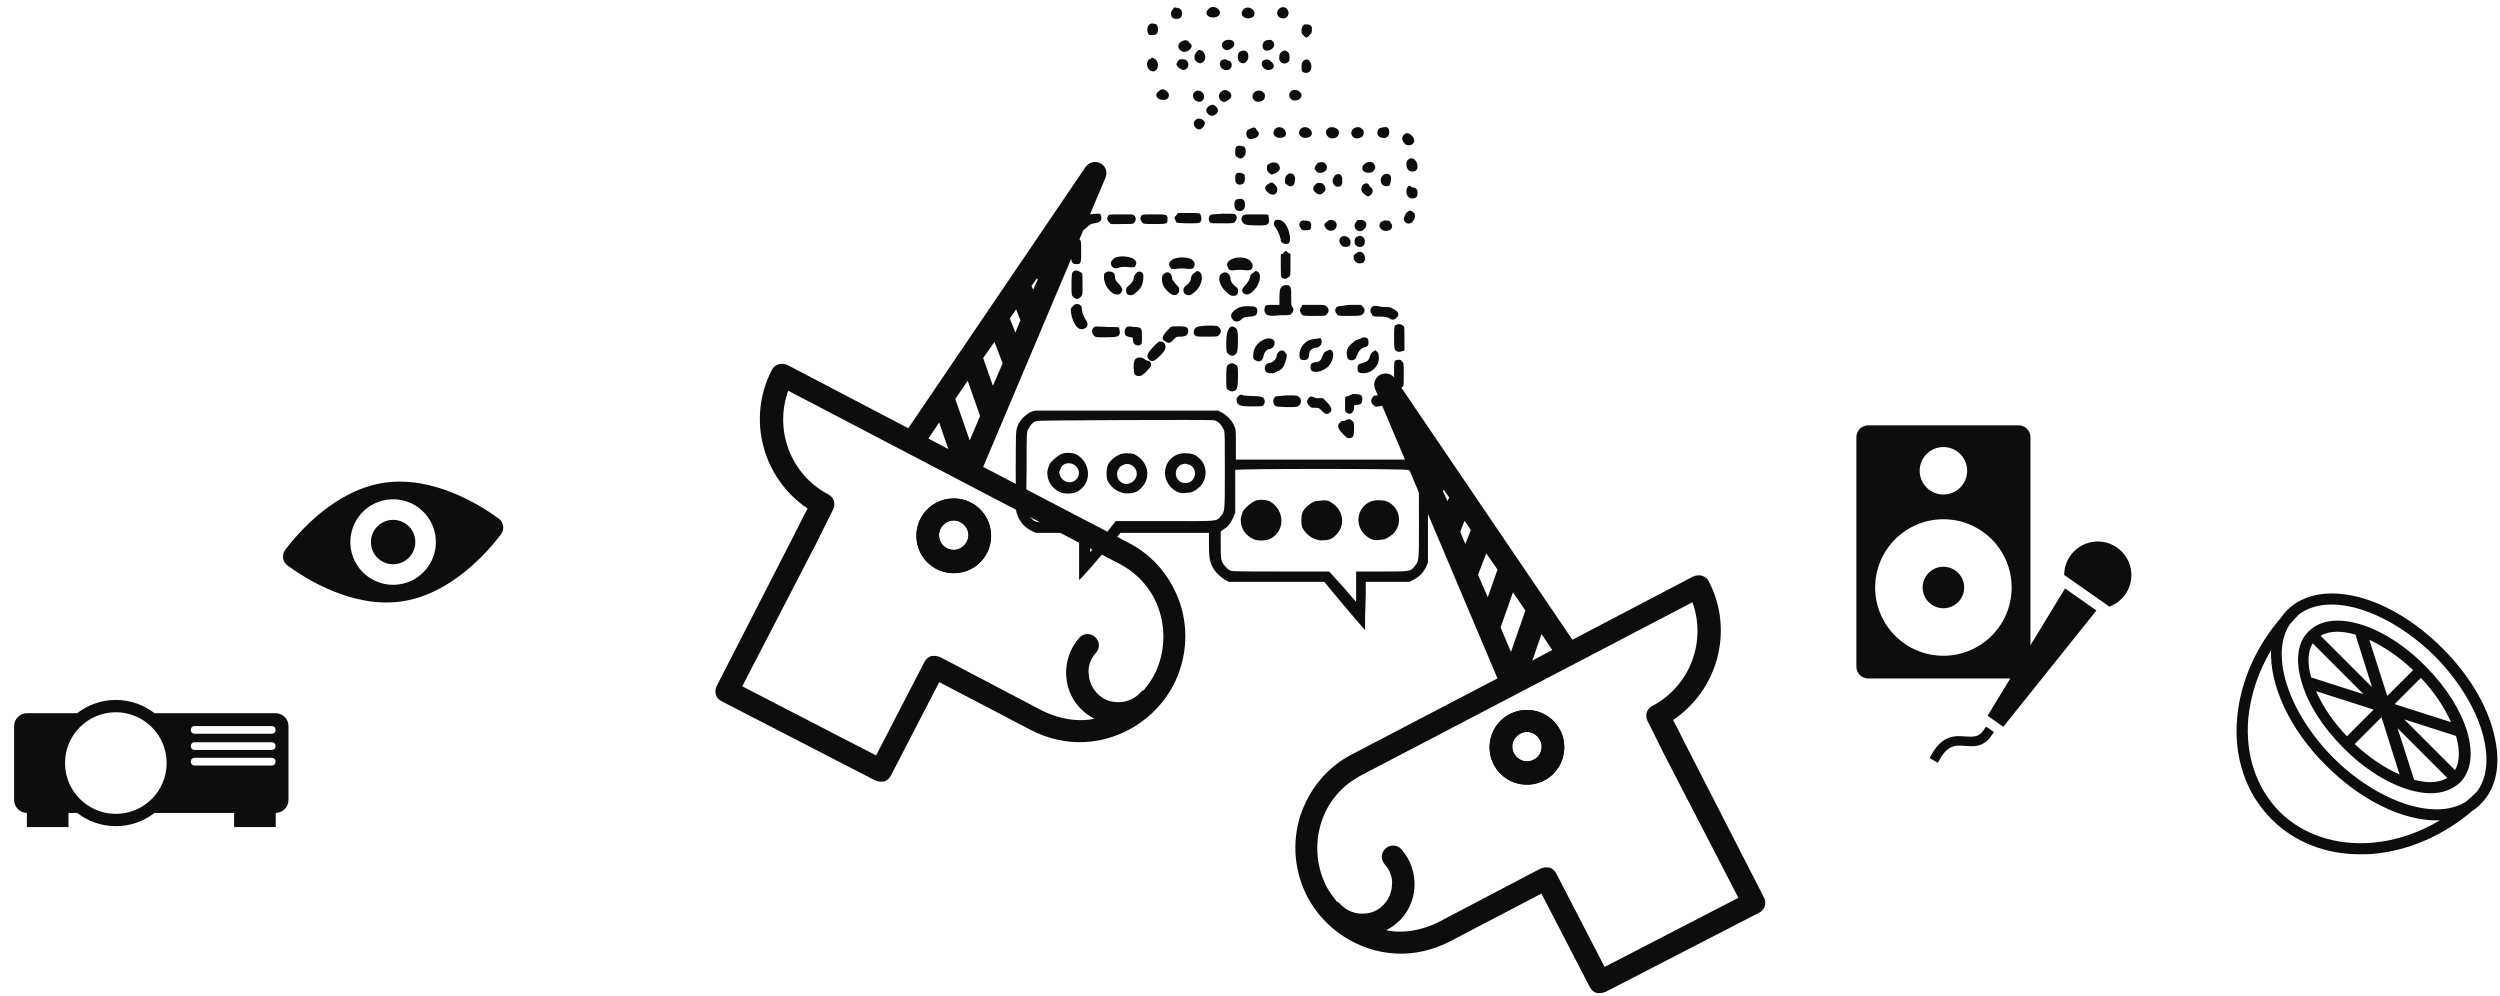<?xml version="1.0" encoding="utf-8"?>
<!-- Generator: Adobe Illustrator 16.0.0, SVG Export Plug-In . SVG Version: 6.00 Build 0)  -->
<!DOCTYPE svg PUBLIC "-//W3C//DTD SVG 1.1//EN" "http://www.w3.org/Graphics/SVG/1.1/DTD/svg11.dtd">
<svg version="1.1" id="Layer_1" xmlns="http://www.w3.org/2000/svg" xmlns:xlink="http://www.w3.org/1999/xlink" x="0px" y="0px"
	 width="960px" height="382.48px" viewBox="0 0 960 382.48" enable-background="new 0 0 960 382.48" xml:space="preserve">
<g>
	<g>
		<circle fill="#0D0D0D" cx="150.957" cy="208.15" r="8.524"/>
		<path fill="#0D0D0D" d="M191.464,199.098c-7.254-5.285-25.174-16.465-43.84-13.734c-18.666,2.73-32.632,18.576-38.068,25.717
			c-1.473,1.936-1.07,4.688,0.895,6.121c7.254,5.285,25.174,16.465,43.84,13.734c18.665-2.732,32.632-18.576,38.068-25.719
			C193.832,203.284,193.429,200.53,191.464,199.098z M153.334,224.399c-8.974,1.312-17.313-4.898-18.625-13.871
			c-1.313-8.975,4.897-17.314,13.871-18.627c8.975-1.312,17.313,4.898,18.626,13.871
			C168.519,214.747,162.309,223.086,153.334,224.399z"/>
	</g>
	<g>
		<path fill="#0D0D0D" d="M105.804,273.856h-46.48c-4.101-3.182-9.25-5.078-14.842-5.078c-5.593,0-10.741,1.896-14.843,5.078h-19.24
			c-2.751,0-4.982,2.23-4.982,4.98v28.348c0,2.725,2.186,4.934,4.898,4.977v5.432h15.987v-5.426h3.337
			c4.101,3.182,9.25,5.076,14.843,5.076s10.741-1.895,14.842-5.076H89.9v5.426h15.987v-5.432c2.712-0.043,4.897-2.252,4.897-4.977
			v-28.346C110.785,276.087,108.555,273.856,105.804,273.856z M44.481,312.522c-10.776,0-19.51-8.734-19.51-19.51
			s8.734-19.51,19.51-19.51s19.51,8.734,19.51,19.51S55.257,312.522,44.481,312.522z M105.811,292.591
			c0,0.756-0.612,1.367-1.368,1.367H74.647c-0.755,0-1.369-0.611-1.369-1.367v-0.221c0-0.756,0.611-1.367,1.369-1.367h29.796
			c0.756,0,1.368,0.611,1.368,1.367V292.591z M105.811,286.612c0,0.756-0.612,1.369-1.368,1.369H74.647
			c-0.755,0-1.369-0.613-1.369-1.369v-0.219c0-0.756,0.611-1.369,1.369-1.369h29.796c0.756,0,1.368,0.613,1.368,1.369V286.612z
			 M105.811,280.39c0,0.756-0.612,1.367-1.368,1.367H74.647c-0.755,0-1.369-0.611-1.369-1.367v-0.221
			c0-0.756,0.611-1.367,1.369-1.367h29.796c0.756,0,1.368,0.613,1.368,1.367V280.39z"/>
	</g>
	<path fill="#0D0D0D" d="M450.447,3.534c-0.265,0.266-0.795,0.796-0.795,1.592c0,1.592,0.795,2.123,2.122,2.123
		c1.591,0,2.122-0.797,2.122-2.123s-0.797-2.122-2.122-2.122C450.978,2.738,450.713,2.738,450.447,3.534z M463.977,3.534
		c-1.592,1.592-0.266,3.184,1.857,3.184c1.591,0,2.652-0.796,2.652-2.123C467.955,2.738,465.303,1.942,463.977,3.534z
		 M477.505,3.534c-0.796,0.796-1.061,2.122,0,2.918c0.796,0.797,2.652,0.797,3.714,0C483.075,4.33,479.627,1.676,477.505,3.534z
		 M491.034,3.534c-0.797,0.796-0.797,2.122,0,2.918c0.795,0.797,2.918,0.797,3.183,0c0.796-0.796,0.796-2.122,0-2.918
		C493.687,2.473,491.829,2.473,491.034,3.534z M441.164,9.635c-0.796,0.795-0.796,2.652,0,3.714
		c0.265,0.265,2.122,0.265,2.917-0.267c0.795-0.795,0.795-2.652,0-3.713C443.286,9.104,441.959,8.575,441.164,9.635z M500.583,9.635
		c-0.266,0.266-0.795,0.795-0.795,1.857c0,1.06,0,1.59,0.795,2.121c0.266,0.266,0.796,0.796,1.061,0.796
		c0.266,0,0.797-0.265,1.062-0.796c0.795-0.795,1.061-0.795,1.061-2.121c0-1.062,0-1.592-0.796-1.857
		c-0.265-0.266-0.796-0.266-1.592-0.266C500.849,9.37,500.849,9.37,500.583,9.635z M453.631,16
		c-1.592,0.797-1.592,2.919,0.266,3.715c1.591,0.795,3.713-0.796,3.713-2.122c0-0.267-0.265-0.796-0.795-1.062
		C456.283,15.206,454.692,15.206,453.631,16z M470.608,15.471c-1.592,0.795-1.857,2.122-0.795,3.183
		c0.795,0.796,1.856,0.796,2.918,0c1.592-0.796,1.592-2.653,0.265-3.183C471.934,15.206,471.669,15.206,470.608,15.471z
		 M486.259,15.471c-2.122,0.795-1.856,3.979,0.266,3.979c2.121,0,3.713-2.123,2.121-3.713
		C488.116,15.206,487.851,15.206,486.259,15.471z M459.467,19.981c-1.062,1.061-1.062,2.918,0,3.713
		c1.061,0.796,1.857,0.796,2.653,0c1.591-1.591,0.265-4.51-1.592-4.51C460.527,19.184,459.998,19.184,459.467,19.981z
		 M475.913,19.981c-0.795,0.795-0.795,2.918,0,3.713c0.796,0.796,2.122,0.796,2.653,0c0.264-0.266,0.795-1.061,0.795-1.591
		c0-1.062,0-1.062-0.265-1.857C478.301,19.184,477.24,19.184,475.913,19.981z M492.095,19.981c-0.795,0.265-1.061,2.122-0.795,3.183
		c0.795,1.591,2.917,1.591,3.713,0.265c0.266-0.795,0.266-2.652-0.266-3.183C493.952,19.184,492.89,19.184,492.095,19.981z
		 M441.164,22.899c-1.592,1.591-0.265,4.509,1.591,4.509s2.653-2.918,1.061-4.509c-0.265-0.266-1.061-0.796-1.591-0.796
		C442.225,22.633,441.428,22.633,441.164,22.899z M452.835,22.899c-0.266,0.265-1.061,1.061-1.061,1.855
		c0,0.797,1.856,2.123,2.652,2.123c1.856,0,2.653-2.652,1.061-3.714C455.223,22.633,453.631,22.633,452.835,22.899z M469.016,23.164
		c-0.795,0.796-0.795,1.856,0,2.918c1.592,1.592,3.979,0.796,3.979-1.062c0-0.795-0.265-1.592-1.592-1.856
		C470.874,22.633,470.078,22.633,469.016,23.164z M485.197,23.164c-1.591,1.062-0.265,3.714,1.858,3.714
		c2.121,0,2.917-1.857,1.061-3.184C487.056,22.633,486.259,22.633,485.197,23.164z M501.379,22.899
		c-1.062,0.265-1.591,1.061-1.591,2.652c0,1.061,0,1.592,0.265,1.856c0.796,0.796,2.122,0.796,2.918,0s0.796-2.918,0-3.714
		C502.706,22.899,501.644,22.633,501.379,22.899z M444.876,35.1c-1.591,1.062-0.795,2.918,1.062,3.184s2.917-0.266,2.917-1.857
		c0-0.795-1.061-1.855-2.122-2.122C445.938,34.304,445.673,34.304,444.876,35.1z M496.604,34.571
		c-2.652,0.795-1.592,4.51,1.061,3.979c1.592-0.266,2.123-1.061,2.123-2.123C499.522,35.1,497.931,34.304,496.604,34.571z
		 M458.671,35.366c-1.327,1.061-0.266,3.715,1.856,3.715c1.061,0,1.857-0.797,1.857-2.123c0-1.061-1.061-2.122-2.122-2.122
		C459.467,34.571,459.201,35.1,458.671,35.366z M468.751,35.366c-0.796,0.796-1.061,2.123,0,3.184c0.796,0.795,1.857,0.795,2.652,0
		c1.592-0.796,1.857-2.123,0.796-3.184C470.874,34.304,469.812,34.304,468.751,35.366z M481.75,35.366
		c-0.266,0.266-0.797,0.796-0.797,1.592c0,1.061,0.797,2.123,2.122,2.123c1.592,0,2.653-0.797,2.653-2.123
		c0-0.796,0-1.061-0.796-1.592C484.402,34.571,482.545,34.571,481.75,35.366z M463.977,40.936c-1.062,1.062-1.062,1.857,0,2.919
		c0.795,0.796,1.857,0.796,2.917,0c1.061-0.796,1.061-2.122,0-2.919C466.098,39.875,465.037,40.141,463.977,40.936z M459.201,45.977
		c-1.592,1.061-0.53,3.713,1.326,3.713c1.061,0,2.122-1.591,2.122-2.121C462.915,45.977,460.263,44.915,459.201,45.977z
		 M480.157,49.425c-1.061,0.265-1.591,1.061-1.591,1.856c0,1.592,1.061,2.652,2.918,1.857c1.856-0.266,2.652-2.123,1.061-3.184
		C482.279,48.895,481.484,48.629,480.157,49.425z M489.707,49.425c-0.796,0.796-1.062,2.122,0,2.918
		c0.796,0.796,2.653,0.796,3.714,0C495.013,50.486,491.829,47.569,489.707,49.425z M499.522,49.425
		c-0.796,0.796-1.062,2.122,0,2.918c0.795,0.796,2.652,0.796,3.714,0C505.093,50.486,501.644,47.569,499.522,49.425z
		 M509.867,49.425c-1.591,1.061-0.265,3.714,1.592,3.714c1.592,0,2.652-0.796,2.652-2.123c0-0.795,0-1.061-0.796-1.591
		C512.255,48.629,510.397,48.629,509.867,49.425z M519.683,49.425c-0.266,0.265-0.796,0.796-0.796,1.591
		c0,1.062,0.796,2.123,2.122,2.123c1.592,0,2.652-0.796,2.652-2.123c0-0.795,0-1.061-0.796-1.591
		C522.336,48.629,520.743,48.629,519.683,49.425z M529.497,49.425c-0.795,0.796-0.795,2.122,0,2.918
		c0.796,0.796,2.653,0.796,3.184,0.265c1.062-0.795,1.062-2.918,0-3.713C532.15,48.629,530.293,48.895,529.497,49.425z
		 M539.047,51.813c-0.796,0.795-0.796,1.856,0,2.918c0.796,0.795,0.796,1.061,1.856,1.061c1.857,0,2.654-1.592,1.857-2.918
		C541.7,51.282,540.108,50.486,539.047,51.813z M474.586,56.587c-0.264,0.265-0.264,1.061-0.264,1.856c0,1.062,0,1.593,0.795,1.857
		c0.795,0.795,1.857,0.795,2.652-0.265c0.796-0.797,0.796-2.919,0-3.714C476.444,55.792,474.853,55.792,474.586,56.587z
		 M540.64,61.362c-0.797,0.797-0.797,2.652,0,3.715c0.264,0.264,0.795,0.795,1.591,0.795c1.592,0,2.122-0.795,2.122-2.122
		C544.087,61.096,541.965,60.037,540.64,61.362z M487.319,62.954c-0.795,0.266-0.795,0.796-0.795,1.592c0,0.795,0,1.061,0.795,1.857
		c0.797,0.795,1.062,0.795,2.653,0c1.591-0.797,1.856-1.857,1.062-3.184C490.237,62.159,488.381,62.159,487.319,62.954z
		 M506.419,62.423c-0.796,0.265-1.592,1.591-1.592,2.122c0,0.795,1.061,1.857,1.857,1.857c2.652,0,3.713-2.122,2.122-3.715
		C508.276,62.159,507.48,62.159,506.419,62.423z M524.723,62.423c-1.062,0.796-1.591,1.062-1.591,2.122
		c0,1.591,1.856,2.122,3.713,1.591c1.062-0.796,1.592-1.591,1.062-2.651C527.376,62.159,526.314,61.892,524.723,62.423z
		 M474.586,66.933c-0.264,0.265-0.264,1.061-0.264,1.856c0,1.592,0.795,2.123,1.856,2.123s1.856-0.797,1.856-2.123
		c0-1.061,0-1.592-0.265-1.856C476.444,66.136,474.853,66.136,474.586,66.933z M494.217,67.198
		c-0.265,0.266-0.796,0.796-0.796,1.857c0,1.061,0,1.592,0.796,1.857c1.062,1.061,2.653,0.795,2.918-0.797
		c0.265-1.591,0.265-1.856-0.265-2.918C496.604,66.667,495.013,66.136,494.217,67.198z M513.315,66.933
		c-0.795,0.265-1.061,0.796-1.591,2.122c0,1.592,0.796,2.652,1.856,2.652c1.592,0,1.857-0.795,1.857-2.123
		c0-1.06,0-1.591-0.266-1.855C514.908,66.933,514.111,66.667,513.315,66.933z M531.62,66.933c-1.592,0.796-1.857,2.917-0.796,3.979
		c0.796,0.795,2.652,0.795,2.918,0c0.265-0.797,0.795-2.919,0-3.715C533.212,66.667,532.415,66.667,531.62,66.933z M487.056,70.647
		c-1.593,0.795-1.593,2.122-0.266,3.183c1.591,1.592,3.713,1.062,3.713-1.061c0-1.062-0.796-1.856-1.857-2.653
		C487.851,70.116,487.851,70.116,487.056,70.647z M505.093,70.913c-1.061,0.795-1.061,2.121,0,2.917
		c1.061,1.062,2.122,1.062,2.918,0.265c1.592-1.061,1.061-2.652-0.266-3.713C506.419,70.116,505.623,70.116,505.093,70.913z
		 M523.396,70.913c-0.796,0.795-0.796,2.121-0.265,2.917c0.795,0.796,1.856,1.592,2.121,1.592c0.796,0,1.856-1.062,1.856-2.122
		c0-0.796-0.265-1.062-1.061-1.592C525.519,70.116,524.458,70.116,523.396,70.913z M540.64,71.708c-0.797,0.796-0.797,2.652,0,3.714
		c0.264,0.266,0.795,0.796,1.591,0.796c1.592,0,2.122-0.796,2.122-2.123c0-1.591-0.795-2.121-2.122-2.121
		C541.169,70.913,540.903,71.442,540.64,71.708z M474.586,76.748c-0.795,0.796-0.795,2.918,0,3.714c0.796,0.797,2.123,0.797,2.918,0
		c0.796-0.796,0.796-2.918,0-3.714C476.709,75.952,474.853,76.483,474.586,76.748z M540.64,81.258
		c-0.797,0.264-1.593,2.121-1.593,3.182c0.796,1.857,2.653,1.857,3.714,0.266c0.797-1.061,0.797-2.652,0-3.184
		C541.7,80.727,541.169,80.727,540.64,81.258z M417.29,82.583c-2.653,1.062-3.979,2.919-3.979,3.979
		c0,0.796,0.796,1.856,1.857,1.856c0.796,0,1.061,0,2.123-1.061c1.061-1.062,1.856-1.593,2.917-1.593
		c0.795-0.264,1.857-0.264,2.122-0.795c0.795-0.266,0.795-2.122,0-2.918C421.269,82.053,419.146,82.053,417.29,82.583z
		 M425.778,82.583c-0.796,0.796-0.796,1.856,0,2.653l0.795,0.795h3.979c3.714,0,4.51,0,4.775-0.266
		c0.266-0.264,0.796-0.795,0.796-1.591s-0.266-1.062-0.796-1.592c-0.265-0.266-0.795-0.266-4.775-0.266
		C426.839,82.318,426.043,82.318,425.778,82.583z M438.511,82.583c-0.796,0.796-0.796,1.856,0,2.653
		c0.266,0.795,0.795,0.795,4.775,0.795c4.774,0,5.04,0,5.04-1.856c0-1.857-0.265-1.857-5.04-1.857
		C439.837,82.318,439.306,82.318,438.511,82.583z M451.774,82.583c-0.266,0.266-0.796,0.796-0.796,1.062s0.796,1.592,0.796,1.857
		c0,0,2.122,0.264,4.509,0.264c4.51,0,4.775,0,5.041-1.591c0-0.265,0-0.796-0.266-1.592c-0.265-0.796-0.265-0.796-4.775-0.796
		h-3.979L451.774,82.583z M464.772,82.583c-0.795,0.796-0.795,2.122,0,2.919c0.265,0.264,1.062,0.264,4.775,0.264
		c3.979,0,4.51,0,4.775-0.795c0.795-0.796,0.795-1.857,0-2.653c-0.266-0.265-0.797-0.265-4.775-0.265
		C465.303,82.318,465.037,82.318,464.772,82.583z M477.505,82.583c-0.265,0.266-0.796,0.796-0.796,1.592
		c0,0.265,0.266,1.062,0.796,1.591c0.265,0.266,0.796,0.797,4.774,0.797c3.979,0,3.979,0,4.776-0.797
		c0.264-0.264,0.264-0.795,0.264-1.591c0-0.265-0.264-1.062-0.264-1.592c-0.266-0.266-0.797-0.266-4.776-0.266
		C478.566,82.318,478.301,82.318,477.505,82.583z M489.973,84.44c-0.266,0-0.266,0.266-0.796,1.062c0,1.061,0,1.061,0.796,2.121
		s1.856,3.715,1.856,4.775s2.653,1.856,3.184,0.795c0.796-0.795,0.266-3.979-0.796-6.101S491.829,84.175,489.973,84.44z
		 M499.522,84.971c-0.796,0.795-0.796,1.856,0,2.652c0.266,0.796,0.795,0.796,1.856,0.796c1.857,0,2.122-0.265,2.122-1.856
		s-0.795-1.857-2.652-1.857C500.317,84.44,499.522,84.971,499.522,84.971z M509.337,85.237c-0.266,0.266-0.796,0.795-0.796,1.061
		c0,0.796,0.796,1.857,1.592,2.122s1.062,0.265,1.857,0c2.121-1.061,1.591-3.979-1.062-3.979
		C510.133,84.44,509.867,84.971,509.337,85.237z M520.743,85.237c-1.856,2.122,1.062,4.774,2.918,2.918
		c1.857-1.592,1.062-3.715-1.061-3.715C521.539,84.44,521.009,84.44,520.743,85.237z M530.293,85.237
		c-0.796,0.795-0.796,1.856,0,2.652c0.266,0.266,0.796,0.795,1.857,0.795c2.122,0,3.183-1.591,1.856-3.182
		c-0.265-0.797-0.795-0.797-1.856-0.797C531.354,84.44,531.089,84.971,530.293,85.237z M514.908,91.072
		c-0.797,0.796-0.797,1.856,0,2.919c0.796,0.795,0.796,0.795,1.856,0.795c1.592,0,1.856-0.795,1.856-1.857
		C518.621,91.072,516.234,90.011,514.908,91.072z M520.743,91.072c-0.795,0.796-0.795,2.653,0,3.184
		c0.796,0.796,2.122,0.796,2.918,0c1.062-1.591,0.266-3.714-1.592-3.714C521.539,90.807,521.009,90.807,520.743,91.072z
		 M411.984,91.603c-0.796,0.53-0.796,0.53-0.796,4.244c0,4.774,0.265,5.569,2.122,5.569s1.857-0.264,1.857-5.039
		c0-3.713,0-3.979-0.796-4.51C414.106,90.807,412.515,90.807,411.984,91.603z M492.625,97.44l-0.796,0.264v3.98
		c0,3.713,0,4.508,0.266,4.773c0.795,0.796,1.857,0.796,2.652,0c0.797-0.266,0.797-0.796,0.797-4.773V97.44l-0.797-0.268
		c-0.265-0.264-0.795-0.795-1.061-0.795C493.155,96.643,492.89,96.909,492.625,97.44z M520.479,97.44
		c-1.592,1.06-0.266,3.713,1.591,3.713c1.592,0,2.123-0.796,2.123-2.123C523.927,96.909,522.336,95.847,520.479,97.44z
		 M428.695,98.765c-1.061,0.265-2.122,1.592-2.122,2.122c0,1.856,1.592,2.652,3.184,1.856c0.795-0.265,1.592-0.265,2.122-0.265
		c3.184,0.265,3.184,0.265,3.979,0c0.266-0.795,0.796-1.592,0.266-2.122C435.593,98.765,431.349,97.969,428.695,98.765z
		 M450.978,99.295c-1.061,0.266-2.123,1.592-2.123,2.121c0,0.531,0.797,1.857,1.062,1.857c0.265,0,1.061,0,1.592,0
		c1.061-0.265,3.183-0.265,4.774,0c0.797,0,1.592,0,1.857-0.265c0.795-0.796,0.795-2.122,0-2.917
		C457.08,98.765,453.365,98.5,450.978,99.295z M473.525,99.295c-2.122,0.797-2.917,2.121-1.856,3.714
		c0.265,0.796,0.796,0.796,1.856,0.796c1.857-0.266,3.714-0.266,5.041,0c0.795,0,1.061,0,1.856-0.266
		c0.796-0.796,0.796-2.123,0-2.918C479.362,98.765,475.648,98.5,473.525,99.295z M412.515,104.071
		c-1.062,0.266-1.062,1.591-1.062,5.57c0,3.713,0,3.713,0.796,4.509s1.857,0.796,2.652,0c0.796-0.796,0.796-0.796,0.796-4.774
		c0-3.184,0-3.979-0.265-4.51C414.371,104.071,413.31,103.54,412.515,104.071z M424.717,104.601
		c-0.796,0.265-0.796,0.796-0.796,1.856c0,3.184,2.652,6.633,5.04,6.633c0.796,0,1.062,0,1.591-0.797
		c0.796-1.061,0.265-1.856-0.795-3.184c-1.062-1.061-1.592-1.592-1.592-2.652c0-0.796-0.266-1.592-0.796-1.856
		C426.043,104.071,425.513,104.071,424.717,104.601z M436.123,105.131c-0.266,0.266-0.796,1.061-0.796,1.592
		c0,1.061-0.795,2.123-1.856,2.918c-0.796,0.796-1.062,0.796-1.062,1.856c0,1.593,0.796,1.856,1.857,1.856
		c0.795,0,1.061-0.264,2.653-1.591c1.591-1.591,2.122-3.183,2.122-5.571C439.306,104.336,437.184,103.54,436.123,105.131z
		 M446.999,105.131c-0.796,0.797-0.796,0.797-0.796,2.122c0,2.122,1.062,3.714,2.652,5.04c1.857,1.856,3.98,1.061,3.98-1.061
		c0-0.796-0.266-1.061-1.061-1.857c-0.796-0.795-1.062-1.592-1.592-1.857c0-0.265,0-1.061-0.265-1.59
		C449.652,104.601,448.06,104.071,446.999,105.131z M458.141,105.131c-0.266,0.266-0.796,1.061-0.796,1.592
		c0,1.061-0.795,2.123-1.856,2.918c-0.796,0.796-1.061,0.796-1.061,1.856c0,1.062,0.796,1.856,2.122,1.856
		c0.795,0,1.061-0.264,2.652-1.591c2.918-2.917,3.184-7.692,0.266-7.692C459.201,104.601,458.671,104.601,458.141,105.131z
		 M469.016,105.131c-1.591,1.061-0.795,4.774,1.857,6.896c1.061,1.062,1.591,1.592,2.652,1.592c1.592,0,1.857-0.795,1.857-1.856
		c0-0.796,0-1.062-1.061-1.857c-1.062-0.796-1.857-1.856-1.857-3.183c0-1.062-1.062-2.122-1.857-2.122
		C470.078,104.601,469.812,104.601,469.016,105.131z M480.688,105.131c-0.265,0.266-0.531,0.53-0.531,0.53
		c0,1.062-0.795,2.653-1.856,3.714c-1.592,1.592-1.592,2.652-0.796,3.184c0.796,0.795,2.123,0.795,3.714-0.796
		c2.918-2.653,3.714-7.692,0.795-7.692C481.75,104.601,481.219,104.601,480.688,105.131z M492.095,110.172
		c-0.266,0.265-0.795,0.795-0.795,3.713v3.184h-2.654c-2.121,0-2.652,0-2.917,0.795c-0.266,1.062-0.266,1.592,0,2.123
		c0.265,1.061,1.591,1.592,5.835,1.061c3.715,0,3.98,0,4.51-0.796c0.797-0.796,0.797-1.856,0-2.653
		c-0.265-0.264-0.265-1.591-0.265-3.979c0-2.918,0-3.183-0.796-3.979C494.217,109.375,492.89,109.375,492.095,110.172z
		 M411.984,117.598c-0.531,0.266-0.796,1.062-0.796,1.327c0,2.122,1.061,5.571,2.653,6.897c0.796,0.795,2.122,0.795,3.183,0
		c0.795-0.797,0.795-1.592,0-2.918c-0.796-1.062-1.592-2.918-1.592-4.51S413.045,116.007,411.984,117.598z M475.648,118.129
		c-2.917,1.592-3.714,3.184-2.123,4.775c0.797,0.795,2.123,0.795,3.184-0.266c0.796-0.796,1.061-0.796,2.918-1.061
		c2.652,0,3.183-0.797,3.183-2.123c0-1.592-0.797-1.857-3.183-1.857C477.77,117.598,477.24,117.598,475.648,118.129z
		 M499.788,117.864c-0.797,0.797-0.797,1.857,0,2.653c0.265,0.796,0.795,0.796,4.774,0.796c4.509,0,4.509,0,5.04-0.796
		c0.795-0.796,0.795-1.856,0-2.653c-0.796-0.795-0.796-0.795-4.775-0.795h-4.774L499.788,117.864z M513.315,117.864
		c-0.795,0.797-0.795,1.857,0,2.653c0.266,0.796,0.796,0.796,4.51,0.796c3.979,0,4.775,0,5.571-0.796s0.796-1.856,0-2.653
		l-0.796-0.795h-4.509C514.111,117.598,513.847,117.598,513.315,117.864z M526.845,117.864c-0.796,0.797-0.796,1.857,0,2.918
		c0.265,0.797,0.796,0.797,3.184,0.797c1.857,0,2.918,0.265,3.714,0.795c1.061,0.797,2.122,0.266,2.917-0.795
		c0.797-1.062,0-2.123-1.591-2.918c-1.062-0.797-1.592-0.797-4.51-0.797C527.641,117.069,527.376,117.598,526.845,117.864z
		 M536.13,124.761c-0.797,0.265-0.797,0.796-0.797,4.774c0,4.775,0,5.04,1.592,5.57c0.266,0,0.796,0,1.592-0.264l0.797-0.267v-4.509
		c0-3.979,0-4.51-0.267-4.775C538.251,124.497,537.19,124.231,536.13,124.761z M419.941,125.823c-0.796,0.795-0.796,1.856,0,2.918
		c0.796,0.795,0.796,0.795,4.51,0.795c4.775,0,5.571-0.265,5.571-2.121c0-0.266-0.266-1.062-0.266-1.592
		c-0.266-0.266-0.796-0.266-4.51-0.266C420.738,125.292,420.207,125.292,419.941,125.823z M432.674,125.557
		c-0.265,0.266-0.796,0.796-0.796,1.592c0,0.266,0,1.061,0.265,1.592c0.266,0.265,1.592,0.795,2.123,0.795
		c0.53,0,0.795,0,0.795,1.062c0,1.855,1.857,2.651,3.183,1.591c0.266-0.265,0.266-1.062,0.266-2.918c0-3.184,0-3.714-3.184-3.714
		C434.267,125.292,433.471,125.292,432.674,125.557z M449.652,125.557c-0.266,0-1.061,1.061-1.857,1.857
		c-1.592,1.856-1.857,2.917-0.265,3.713c1.062,0.797,1.857,0.797,3.183-0.796c1.062-1.061,1.062-1.061,2.652-1.061
		c2.123,0,2.918-0.796,2.918-2.122c0-1.592-0.795-1.857-3.713-1.857C450.978,125.292,449.917,125.292,449.652,125.557z
		 M459.201,125.823c-0.265,0.265-0.796,0.795-0.796,1.592c0,0.795,0,1.061,0.796,1.591c0.266,0.266,1.062,0.266,4.51,0.266
		c3.714,0,3.979,0,4.51-0.796c0.795-0.796,0.795-1.857,0-2.652c-0.796-0.797-0.796-0.797-4.775-0.797
		C460.263,125.292,459.998,125.292,459.201,125.823z M472.465,125.557c0,0-0.796,0.796-0.796,1.061
		c-0.266,0.797-0.795,1.592-0.795,4.775c0,3.183,0,3.979,0.795,4.51c0.796,0.795,2.122,1.061,2.917,0
		c0.266-0.266,0.796-0.797,0.796-4.775c0-4.51-0.265-5.04-1.591-5.57c-0.266,0-0.795-0.266-0.266-0.266
		C472.996,125.292,472.996,125.292,472.465,125.557z M484.933,130.598c-2.122,1.061-3.714,3.182-3.714,5.835
		c0,1.062,0,1.591,0.795,1.856c1.593,1.061,2.919,0.266,3.184-1.592c0.266-1.592,1.593-2.652,2.122-2.652
		c1.062,0,2.123-1.061,2.123-2.121C489.707,130.067,487.319,129.271,484.933,130.598z M502.706,130.598
		c-2.123,1.061-3.715,3.182-3.715,5.57c0,1.592,0.266,2.121,1.857,2.121c1.061,0,1.857-0.795,1.857-2.121
		c0-0.797,0.265-1.593,0.795-1.857c0.266-0.266,1.062-0.795,1.857-0.795c0.795,0,1.061-0.267,1.592-0.797
		c0.795-0.795,0.795-2.121,0-2.918C506.419,130.067,504.297,130.067,502.706,130.598z M520.743,130.598
		c-1.061,0.795-2.918,2.121-3.183,3.182c-0.796,1.592-0.266,3.184,0,3.98c0.796,0.795,2.122,0.795,2.918,0
		c0.265-0.266,0.265-0.797,0.796-1.592c0.265-1.062,1.062-2.123,2.122-2.652c1.592-0.267,2.122-0.797,2.122-1.857
		c0-1.592-0.266-2.123-2.122-2.123C522.601,130.067,521.539,130.332,520.743,130.598z M443.021,132.985
		c-2.653,2.918-2.919,3.713-1.857,5.039c1.061,1.062,1.857,0.797,3.713-0.795c2.123-2.123,2.918-3.184,2.653-4.51
		c-0.265-1.061-0.796-1.592-2.122-1.592C444.876,131.127,444.611,131.393,443.021,132.985z M491.034,135.106
		c-0.266,0.266-0.797,0.797-0.797,1.592c0,1.062-1.592,2.652-2.652,2.652c-1.856,0-2.652,2.654-1.061,3.715
		c0.795,0.266,0.795,0.266,2.121,0.266c0.797,0,1.857-0.797,2.654-1.062c1.59-0.796,2.121-2.653,2.652-4.509
		c0.265-1.592,0.265-1.592-0.266-2.123C493.155,134.311,491.829,134.311,491.034,135.106z M509.337,134.842
		c-0.796,0.264-1.061,0.795-1.592,2.121c-0.265,1.061-1.061,2.123-2.652,2.123c-1.592,0.264-1.856,0.795-1.856,1.855
		c0,1.592,0.796,1.857,2.122,1.857c1.856,0,2.918-0.795,4.509-1.857c2.123-2.121,2.919-5.836,1.062-6.631
		C510.397,134.311,510.397,134.311,509.337,134.842z M527.641,134.842c-0.796,0.264-1.061,0.795-1.592,1.855
		c-0.265,1.592-1.061,2.123-2.652,2.652c-1.592,0.266-2.122,0.797-2.122,2.123c0,1.592,0.795,1.857,2.122,1.857
		c2.918,0,5.836-2.123,6.101-5.57c0-1.592-0.265-2.654-1.061-2.918C528.437,134.311,528.437,134.311,527.641,134.842z
		 M436.123,137.76c-0.266,0.264-0.796,0.795-0.796,2.917c0,2.918,0.266,3.714,2.122,3.714c0.796,0,1.062-0.265,2.652-1.592
		c0.797-0.795,1.592-1.857,1.857-2.122c0.266-1.062-0.265-2.122-1.061-2.122c-0.266,0-1.062-0.266-1.592-0.795
		C437.979,136.963,436.919,137.229,436.123,137.76z M536.13,138.29c-0.797,0.266-0.797,0.797-0.797,4.775v4.51l0.797,0.796
		c0.795,0.796,1.856,0.796,2.652,0c0.265-0.267,0.265-1.062,0.265-4.775c0-3.979,0-4.509-0.796-4.774
		C538.251,138.024,537.19,138.024,536.13,138.29z M471.934,139.881c-1.061,0.266-1.061,1.592-1.061,5.836
		c0,3.184,0,3.713,0.795,3.979c0.796,0.796,2.122,0.796,2.917,0c0.266-0.267,0.796-0.796,0.796-4.774c0-3.98,0-4.51-0.796-4.775
		C473.791,139.616,472.996,139.086,471.934,139.881z M533.212,151.553c-0.797,0.266-1.592,0.266-3.184,0.266
		c-2.123,0-2.652,0-2.919,0.796c-0.795,0.796-0.795,2.122,0.267,2.917c0.795,0.797,1.061,0.797,3.183,0.266
		c2.122,0,2.918-0.266,4.51-0.795c2.122-1.062,2.652-2.123,1.591-3.715C535.864,150.757,534.537,150.493,533.212,151.553z
		 M476.444,151.553c-0.796,0.266-1.591,1.062-1.591,1.857c0,2.121,1.061,2.652,5.57,2.652c3.184,0,3.714,0,4.51-0.266
		c0.796-0.795,1.061-1.856,0.265-2.918c-0.265-0.265-0.795-0.796-3.979-0.796c-1.857,0-3.714-0.265-3.979-0.265
		C477.24,151.553,476.709,151.553,476.444,151.553z M489.707,152.35c-1.062,0.795-1.062,2.917,0.266,3.713
		c0.265,0,2.652,0.266,4.51,0.266c3.714,0,3.714,0,4.509-0.797c0.797-0.795,0.797-2.121,0-2.917
		c-0.795-0.796-0.795-0.796-4.774-0.796C491.829,152.083,489.707,152.083,489.707,152.35z M502.706,152.615
		c-0.266,0.265-0.797,1.062-0.797,1.591c0,0.531,0.266,1.062,0.797,1.592c0.795,0.797,0.795,0.797,2.121,0.797
		c1.592,0,1.592,0,2.653,1.061c1.591,1.592,2.122,1.592,3.184,0.795c1.061-1.061,0.795-2.121-1.593-4.509l-1.061-1.062h-2.652
		C503.501,152.083,503.501,152.083,502.706,152.615z M516.765,152.35c-0.266,0.265-0.266,0.795-0.266,2.917
		c0,1.857,0,2.653,0.266,2.917c1.592,1.593,3.184,0.266,3.184-1.59c0-1.062,0-1.062,0.795-1.062c0.796,0,1.857-0.265,2.122-0.795
		c0,0,0.267-0.796,0.267-1.592c0-1.592-0.796-1.857-3.715-1.857C517.825,152.083,517.561,152.083,516.765,152.35z M395.802,158.184
		c-2.918,1.593-5.04,3.98-5.57,7.429c-0.266,2.122-0.266,28.649,0,30.771c0.796,3.184,2.652,5.836,5.835,7.428l1.592,0.797h8.223
		h8.488v8.754c0,4.775,0,8.754,0,9.283c0,0.266,2.123-1.855,7.958-8.754l7.958-9.283h16.977h16.977v4.244
		c0,5.039,0.265,6.896,1.592,9.283c1.061,1.857,2.652,3.184,4.509,4.51l1.592,0.797h18.303h18.304l7.693,9.283l7.958,9.286v-4.776
		c0-2.652,0.266-6.896,0.266-9.285v-4.508h8.488h8.223l1.592-0.797c2.123-1.061,3.714-2.652,4.775-4.773l0.795-1.857v-16.182
		v-16.182l-0.264-1.592c-0.797-1.856-2.654-3.713-4.51-4.775l-1.593-0.795h-33.688h-33.69v-5.836c0-5.57,0-5.836-0.795-7.428
		c-0.795-1.856-2.653-3.714-4.51-4.775l-1.591-0.795h-35.016h-35.015L395.802,158.184z M466.098,161.369
		c1.857,0.265,3.184,2.122,3.98,3.979c0.264,1.061,0.264,3.979,0.264,15.65c0,15.65,0,15.385-1.591,17.242
		c-1.857,2.121-0.796,1.857-21.752,1.857H428.43l-4.775,6.102l-5.04,5.836v-2.652c0-1.594,0-3.98-0.265-5.838v-2.918h-9.814
		c-5.571,0-9.815,0-10.611-0.266c-0.265,0-1.591-0.795-2.122-1.59c-1.857-1.857-1.857-1.857-1.591-18.569
		c0-14.325,0-14.59,0.796-15.651c0.795-1.592,1.856-2.652,3.183-2.918C399.517,161.369,463.977,161.104,466.098,161.369z
		 M540.64,180.467c1.856,0.266,3.183,2.123,3.979,3.98c0.266,1.061,0.266,3.979,0.266,15.65c0,15.65,0,15.385-1.593,17.242
		c-1.591,2.121-1.591,2.121-12.732,2.121h-9.815v5.836v5.836l-5.039-5.836l-5.307-5.836h-18.303c-11.672,0-18.569,0-19.364-0.264
		c-0.266,0-1.592-0.797-2.123-1.592c-1.857-1.857-1.857-2.918-1.857-8.754v-4.775l1.062-0.795c1.856-1.062,2.918-2.654,3.713-4.51
		l0.797-1.857v-7.957c0-4.51,0-8.49,0-8.49C474.586,179.936,538.782,179.936,540.64,180.467z M407.474,174.366
		c-1.592,0.797-3.713,2.653-4.509,3.98c-0.266,1.061-0.796,1.856-0.796,3.183c0,3.183,1.592,5.835,4.775,7.429
		c1.857,0.795,5.041,0.795,6.897-0.266c5.57-3.184,5.04-10.877-0.266-14.061C412.249,173.836,409.331,173.571,407.474,174.366z
		 M412.249,178.346c1.857,1.061,2.652,3.183,1.592,5.039c-1.857,2.918-5.836,2.123-6.897-1.061
		c-0.265-0.796-0.265-1.592,0.266-2.122C407.739,178.081,410.126,177.284,412.249,178.346z M430.288,174.366
		c-1.857,0.797-3.714,2.123-4.775,3.98c-0.796,1.59-0.796,5.57,0,6.631c1.591,2.652,3.713,3.98,6.631,4.51
		c2.653,0,4.51-0.266,6.102-2.123c3.714-3.713,2.918-9.549-1.857-12.467c-1.061-0.795-1.856-0.795-3.183-0.795
		C432.144,173.836,430.552,174.366,430.288,174.366z M434.532,178.61c2.652,1.593,2.652,5.041,0,6.633
		c-2.653,1.592-5.571-0.266-5.571-3.184S432.144,177.284,434.532,178.61z M452.57,174.366c-5.571,1.857-6.897,8.754-2.917,12.734
		c1.856,1.857,3.713,2.652,6.101,2.121c2.122,0,3.183-0.795,4.774-2.121c3.184-2.918,3.184-7.959,0.266-10.877
		c-1.592-1.592-2.918-2.121-5.04-2.121C453.896,173.836,452.835,174.366,452.57,174.366z M457.08,178.61
		c3.183,1.857,1.856,6.898-1.857,6.898c-2.123,0-3.714-1.592-3.714-3.715c0-2.122,1.591-3.713,3.714-3.713
		C455.488,178.081,456.549,178.346,457.08,178.61z M481.75,192.405c-1.593,0.797-3.715,2.652-4.51,3.979
		c-0.265,1.062-0.796,1.857-0.796,3.184c0,3.184,1.591,5.836,4.775,7.428c1.856,0.795,5.04,0.795,6.897-0.266
		c5.57-3.184,5.039-10.875-0.266-14.059C486.524,191.874,483.606,191.608,481.75,192.405z M505.093,192.405
		c-1.856,0.797-3.714,2.123-4.775,3.979c-0.795,1.592-0.795,5.572,0,6.633c1.592,2.652,3.715,3.979,6.633,4.51
		c2.652,0,4.509-0.266,6.101-2.123c3.714-3.713,2.918-9.549-1.856-12.467c-1.062-0.797-1.857-0.797-3.184-0.797
		C506.419,192.405,505.358,192.405,505.093,192.405z M526.845,192.405c-5.57,1.857-6.896,8.754-2.918,12.734
		c1.857,1.855,3.714,2.65,6.102,2.121c2.122,0,2.918-0.797,4.774-2.121c3.184-2.92,3.184-7.959,0.266-10.877
		c-1.592-1.592-2.918-2.123-5.04-2.123C528.437,191.874,527.376,192.405,526.845,192.405z M516.765,161.369
		c-0.266,0.265-0.796,0.265-1.061,0.265c-0.796,0-1.857,1.062-1.857,1.857c0,0.795,0.265,1.592,1.857,3.183
		c1.061,1.062,1.591,1.592,2.121,1.592c1.857,0,2.123-0.796,2.123-3.714c0-2.123,0-2.652-0.796-2.918
		C518.887,160.838,517.561,160.838,516.765,161.369z"/>
	<g>
		<path fill="#0D0D0D" stroke="#0D0D0D" stroke-miterlimit="10" d="M352.418,206.495c0.41,7.672,6.881,13.488,14.56,13.084
			c7.676-0.412,13.493-6.881,13.083-14.557c-0.407-7.68-6.877-13.5-14.557-13.09C357.826,192.338,352.01,198.813,352.418,206.495z
			 M360.086,205.825c-0.179-3.326,2.486-6.291,5.814-6.471c3.328-0.176,6.292,2.49,6.469,5.814c0.176,3.33-2.491,6.299-5.814,6.475
			C363.226,211.817,360.275,209.407,360.086,205.825z"/>
	</g>
	<g>
		<path fill="#0D0D0D" stroke="#0D0D0D" stroke-miterlimit="10" d="M587.074,273.144c-7.679-0.41-14.149,5.41-14.557,13.086
			c-0.409,7.68,5.409,14.146,13.085,14.561c7.68,0.406,14.15-5.412,14.559-13.084C600.569,280.024,594.754,273.55,587.074,273.144z
			 M586.024,292.854c-3.324-0.178-5.99-3.145-5.814-6.477c0.176-3.322,3.142-5.988,6.469-5.814c3.328,0.18,5.993,3.145,5.815,6.473
			C592.305,290.616,589.354,293.026,586.024,292.854z"/>
	</g>
	<g>
		<path fill="#0D0D0D" stroke="#0D0D0D" stroke-miterlimit="10" d="M352.418,206.495c0.41,7.672,6.881,13.488,14.56,13.084
			c7.676-0.412,13.493-6.881,13.083-14.557c-0.407-7.68-6.877-13.5-14.557-13.09C357.826,192.338,352.01,198.813,352.418,206.495z
			 M360.086,205.825c-0.179-3.326,2.486-6.291,5.814-6.471c3.328-0.176,6.292,2.49,6.469,5.814c0.176,3.33-2.491,6.299-5.814,6.475
			C363.226,211.817,360.275,209.407,360.086,205.825z"/>
		<path fill="#0D0D0D" stroke="#0D0D0D" stroke-miterlimit="10" d="M277.187,268.761l59.117,30.479
			c0.782,0.219,1.307,0.445,2.076,0.406c0.257-0.014,0.767-0.043,1.023-0.053c1.011-0.311,1.737-1.119,2.208-1.918l18.855-36.424
			l35.646,18.641c6.333,3.256,13.354,4.934,20.519,4.555c14.078-0.752,26.98-9.135,33.506-21.551
			c4.885-9.496,5.851-20.334,2.745-30.43c-3.373-10.346-10.236-18.713-19.735-23.598l-56.236-29.35l47.198-111.602
			c0.672-1.834,0.052-3.855-1.793-4.785c-1.848-0.926-3.869-0.309-5.065,1.299l-68.315,100.658l-46.735-24.465
			c-2.103-0.916-4.378-0.279-5.31,1.566c-9.78,18.745-3.438,41.51,13.855,52.912l-0.23,0.523c-1.642,2.914-3.485,6.863-4.186,8.18
			l-30.694,59.905C274.705,265.556,275.338,267.831,277.187,268.761z M381.22,149.514l-4.238-12.098l5.006-7.196l3.576,9.304
			L381.22,149.514z M389.881,129.032l-2.67-6.79l3.097-4.528l2.076,5.279L389.881,129.032z M396.704,112.495l-1.174-2.762l2.867-4
			l0.607,1.762L396.704,112.495z M376.885,159.754l-4.561,10.766l-6.057-17.389l5.477-7.992L376.885,159.754z M365.038,173.478
			l-9.248-4.901l4.997-7.453L365.038,173.478z M284.361,263.757l29.097-56.221c0.702-1.322,2.542-5.271,4.172-8.436l1.856-3.693
			c0.928-1.85,0.292-4.119-1.552-5.049c-15.053-7.932-21.38-25.561-15.53-41.016l127.523,66.629
			c7.654,3.957,13.399,10.584,15.895,18.92c2.499,8.334,1.68,17.108-2.276,24.764c-1.172,2.113-2.611,3.986-4.052,5.863
			c-0.513,0.027-0.755,0.297-0.998,0.566c-2.181,2.424-5.185,3.871-8.254,4.029l0,0c-3.33,0.182-6.198-0.693-8.625-2.873
			c-2.427-2.186-3.87-5.186-4.03-8.258c-0.422-3.057,0.695-6.197,2.878-8.627c1.452-1.617,1.33-3.922-0.288-5.375
			s-3.922-1.334-5.376,0.289c-3.392,3.77-5.166,8.996-4.894,14.119c0.27,5.119,2.591,10.135,6.622,13.508
			c1.618,1.457,3.465,2.389,5.309,3.312c-1.775,0.35-3.554,0.701-5.347,0.795c-5.63,0.301-11.613-1.178-16.627-3.73l-39.082-20.51
			c-0.781-0.217-1.306-0.445-2.073-0.404c-0.257,0.014-0.77,0.043-1.024,0.055c-1.01,0.311-1.739,1.115-2.208,1.914l-18.854,36.426
			L284.361,263.757z"/>
	</g>
	<g>
		<path fill="#0D0D0D" stroke="#0D0D0D" stroke-miterlimit="10" d="M587.074,273.144c-7.679-0.41-14.149,5.41-14.557,13.086
			c-0.409,7.68,5.409,14.146,13.085,14.561c7.68,0.406,14.15-5.412,14.559-13.084C600.569,280.024,594.754,273.55,587.074,273.144z
			 M586.024,292.854c-3.324-0.178-5.99-3.145-5.814-6.477c0.176-3.322,3.142-5.988,6.469-5.814c3.328,0.18,5.993,3.145,5.815,6.473
			C592.305,290.616,589.354,293.026,586.024,292.854z"/>
		<path fill="#0D0D0D" stroke="#0D0D0D" stroke-miterlimit="10" d="M676.946,344.919l-30.696-59.904
			c-0.699-1.314-2.542-5.266-4.185-8.178l-0.23-0.525c17.293-11.4,23.637-34.166,13.855-52.911
			c-0.932-1.846-3.207-2.482-5.311-1.566L603.646,246.3l-68.313-100.661c-1.196-1.606-3.218-2.225-5.065-1.297
			c-1.846,0.93-2.467,2.951-1.793,4.784l47.195,111.603l-56.234,29.35c-9.5,4.885-16.363,13.25-19.735,23.6
			c-3.106,10.094-2.141,20.93,2.743,30.43c6.527,12.412,19.43,20.797,33.507,21.547c7.165,0.381,14.187-1.297,20.519-4.555
			l35.646-18.637l18.854,36.423c0.472,0.801,1.198,1.605,2.208,1.918c0.258,0.01,0.767,0.039,1.024,0.053
			c0.769,0.039,1.294-0.188,2.075-0.406l59.117-30.479C677.241,349.044,677.874,346.763,676.946,344.919z M567.017,220.735
			l3.576-9.305l5.005,7.197l-4.236,12.096L567.017,220.735z M560.195,204.202l2.077-5.277l3.097,4.527l-2.67,6.791L560.195,204.202z
			 M553.575,188.704l0.607-1.762l2.867,4.002l-1.175,2.762L553.575,188.704z M580.835,226.348l5.479,7.992l-6.059,17.391
			l-4.561-10.768L580.835,226.348z M591.792,242.335l4.998,7.453l-9.247,4.898L591.792,242.335z M615.956,371.965l-18.854-36.425
			c-0.47-0.797-1.198-1.604-2.209-1.916c-0.254-0.01-0.766-0.039-1.024-0.053c-0.768-0.043-1.292,0.186-2.071,0.404l-39.083,20.508
			c-5.015,2.555-10.997,4.035-16.627,3.73c-1.792-0.092-3.573-0.445-5.347-0.793c1.844-0.926,3.691-1.857,5.309-3.314
			c4.029-3.373,6.351-8.389,6.622-13.506c0.272-5.123-1.503-10.35-4.895-14.121c-1.454-1.621-3.758-1.74-5.376-0.291
			c-1.617,1.459-1.74,3.764-0.287,5.379c2.183,2.432,3.299,5.568,2.877,8.627c-0.16,3.07-1.604,6.072-4.03,8.256
			c-2.427,2.18-5.296,3.057-8.625,2.873l0,0c-3.069-0.158-6.073-1.604-8.255-4.029c-0.243-0.268-0.484-0.537-0.996-0.564
			c-1.441-1.877-2.882-3.752-4.053-5.865c-3.957-7.656-4.775-16.428-2.276-24.762c2.496-8.338,8.241-14.961,15.895-18.922
			l127.524-66.627c5.851,15.454-0.477,33.084-15.529,41.014c-1.844,0.932-2.482,3.199-1.553,5.049l1.856,3.693
			c1.629,3.166,3.471,7.113,4.173,8.438l29.097,56.221L615.956,371.965z"/>
	</g>
	<g>
		<path fill="#0D0D0D" d="M957.568,281.372c-2.771-11.082-9.804-22.59-19.607-32.395c-13.214-13.213-28.985-21.098-42.625-21.098
			c-7.032,0-13.001,2.344-17.049,6.393c-0.876,0.877-1.647,1.833-2.335,2.848c-9.652,11.163-15.522,24.446-16.847,38.073
			c-1.492,15.346,3.196,29.41,13.214,39.426c8.737,8.74,20.672,13.43,33.887,13.43c1.917,0,3.622,0,5.541-0.215
			c13.428-1.305,26.529-7.018,37.592-16.424c1.215-0.791,2.33-1.709,3.328-2.758C958.847,302.472,960.553,292.882,957.568,281.372z
			 M934.977,251.962c9.165,9.377,15.772,20.033,18.542,30.477c2.314,9.066,1.476,16.553-2.496,21.688
			c-0.02,0.018-0.042,0.031-0.062,0.051c-1.312,1.287-2.663,2.514-4.046,3.688c-3.098,1.945-6.953,2.92-11.299,2.92
			c-12.147,0-27.493-7.672-39.641-19.822c-17.396-17.594-24.33-39.58-16.74-51.178c1.125-1.301,2.295-2.576,3.526-3.807
			c0.016-0.016,0.026-0.033,0.04-0.049c3.281-2.52,7.59-3.787,12.534-3.787C907.483,232.141,922.616,239.813,934.977,251.962z
			 M911.32,323.571c-14.066,1.277-27.066-2.984-36.019-11.936c-8.951-9.164-13.213-21.951-11.934-36.018
			c0.929-9.027,3.927-17.889,8.732-25.967c-0.6,13.297,6.955,30.293,21.104,44.297c13.214,13.213,28.984,21.098,42.624,21.098
			c0.381,0,0.747-0.031,1.121-0.045C928.892,319.786,920.147,322.78,911.32,323.571z"/>
		<path fill="#0D0D0D" d="M884.04,262.618c2.558,8.312,8.1,16.838,15.771,24.51c10.656,10.867,23.657,17.475,33.674,17.475
			c4.476,0,8.312-1.49,11.083-4.049c8.95-8.738,2.983-28.559-13.214-44.756c-10.656-10.869-23.656-17.477-33.674-17.477
			c-4.476,0-8.312,1.28-11.083,4.051C882.122,246.634,881.271,253.88,884.04,262.618z M907.606,266.575l-20.1-6.428
			c-1.578-5.416-1.318-9.99,0.562-13.109L907.606,266.575z M941.192,277.317l-21.66-6.928l10.092-10.092
			C934.774,265.767,938.714,271.716,941.192,277.317z M923.248,276.249l19.876,6.359c1.496,5.264,1.453,9.912-0.382,13.135
			L923.248,276.249z M889.389,265.419l22.083,7.064l-10.256,10.256C896.058,277.304,891.932,271.313,889.389,265.419z
			 M914.499,275.425l6.926,21.984c-5.726-2.533-11.766-6.584-17.215-11.695L914.499,275.425z M916.71,267.245l-6.891-21.543
			c5.623,2.559,11.484,6.576,16.819,11.613L916.71,267.245z M933.272,300.343c-1.941,0-4.059-0.332-6.273-0.932l-6.322-19.766
			l19.084,19.086C938.015,299.745,935.821,300.343,933.272,300.343z M904.503,243.694l6.352,20.162l-19.736-19.734
			c1.725-0.967,3.863-1.537,6.35-1.537C899.658,242.585,902.029,242.972,904.503,243.694z"/>
	</g>
	<g>
		<g>
			<path fill="#0D0D0D" d="M746.269,217.629c-4.404,0.006-7.965,3.57-7.973,7.973c0.008,4.4,3.568,7.967,7.973,7.973
				c4.406-0.006,7.967-3.572,7.977-7.973C754.235,221.2,750.675,217.635,746.269,217.629z"/>
			<path fill="#0D0D0D" d="M775.131,163.317h-57.732c-2.507,0-4.552,2.038-4.552,4.555v88.118c0,2.514,2.045,4.553,4.552,4.553
				h57.732c2.517,0,4.562-2.039,4.562-4.553v-88.116C779.694,165.356,777.647,163.317,775.131,163.317z M746.266,171.668
				c5.039,0,9.118,4.077,9.118,9.116c0,5.036-4.079,9.112-9.118,9.112c-5.03,0-9.114-4.076-9.114-9.112
				C737.151,175.746,741.235,171.668,746.266,171.668z M746.266,251.81c-14.474,0-26.206-11.734-26.206-26.208
				c0-14.475,11.734-26.205,26.206-26.209c14.481,0.004,26.2,11.734,26.21,26.209C772.468,240.077,760.747,251.81,746.266,251.81z"
				/>
		</g>
		<g>
			<path fill="#0D0D0D" d="M769.259,279.095l35.779-44.678l-12.076-8.455l-29.742,48.907L769.259,279.095L769.259,279.095z"/>
			<path fill="#0D0D0D" d="M741.851,289.487c2.086-3.631,4.819-6.361,9.149-6.766c2.421-0.227,5.458,0.494,7.649-0.035
				c1.301-0.316,2.201-1.074,2.953-2.166l1.045-1.518l3.037,2.088l-1.045,1.52c-1.365,1.984-3.133,3.33-5.534,3.773
				c-2.633,0.484-5.138-0.266-7.702-0.016c-3.08,0.303-4.9,2.416-6.357,4.955l-0.917,1.596l-3.194-1.836L741.851,289.487
				L741.851,289.487z"/>
			<path fill="#0D0D0D" d="M816.118,228.229c4.086-5.834,2.667-13.879-3.168-17.965c-5.834-4.084-13.879-2.666-17.965,3.17
				c-1.57,2.242-2.326,4.814-2.332,7.363l17.342,12.143C812.39,232.063,814.548,230.473,816.118,228.229z"/>
		</g>
	</g>
</g>
</svg>
